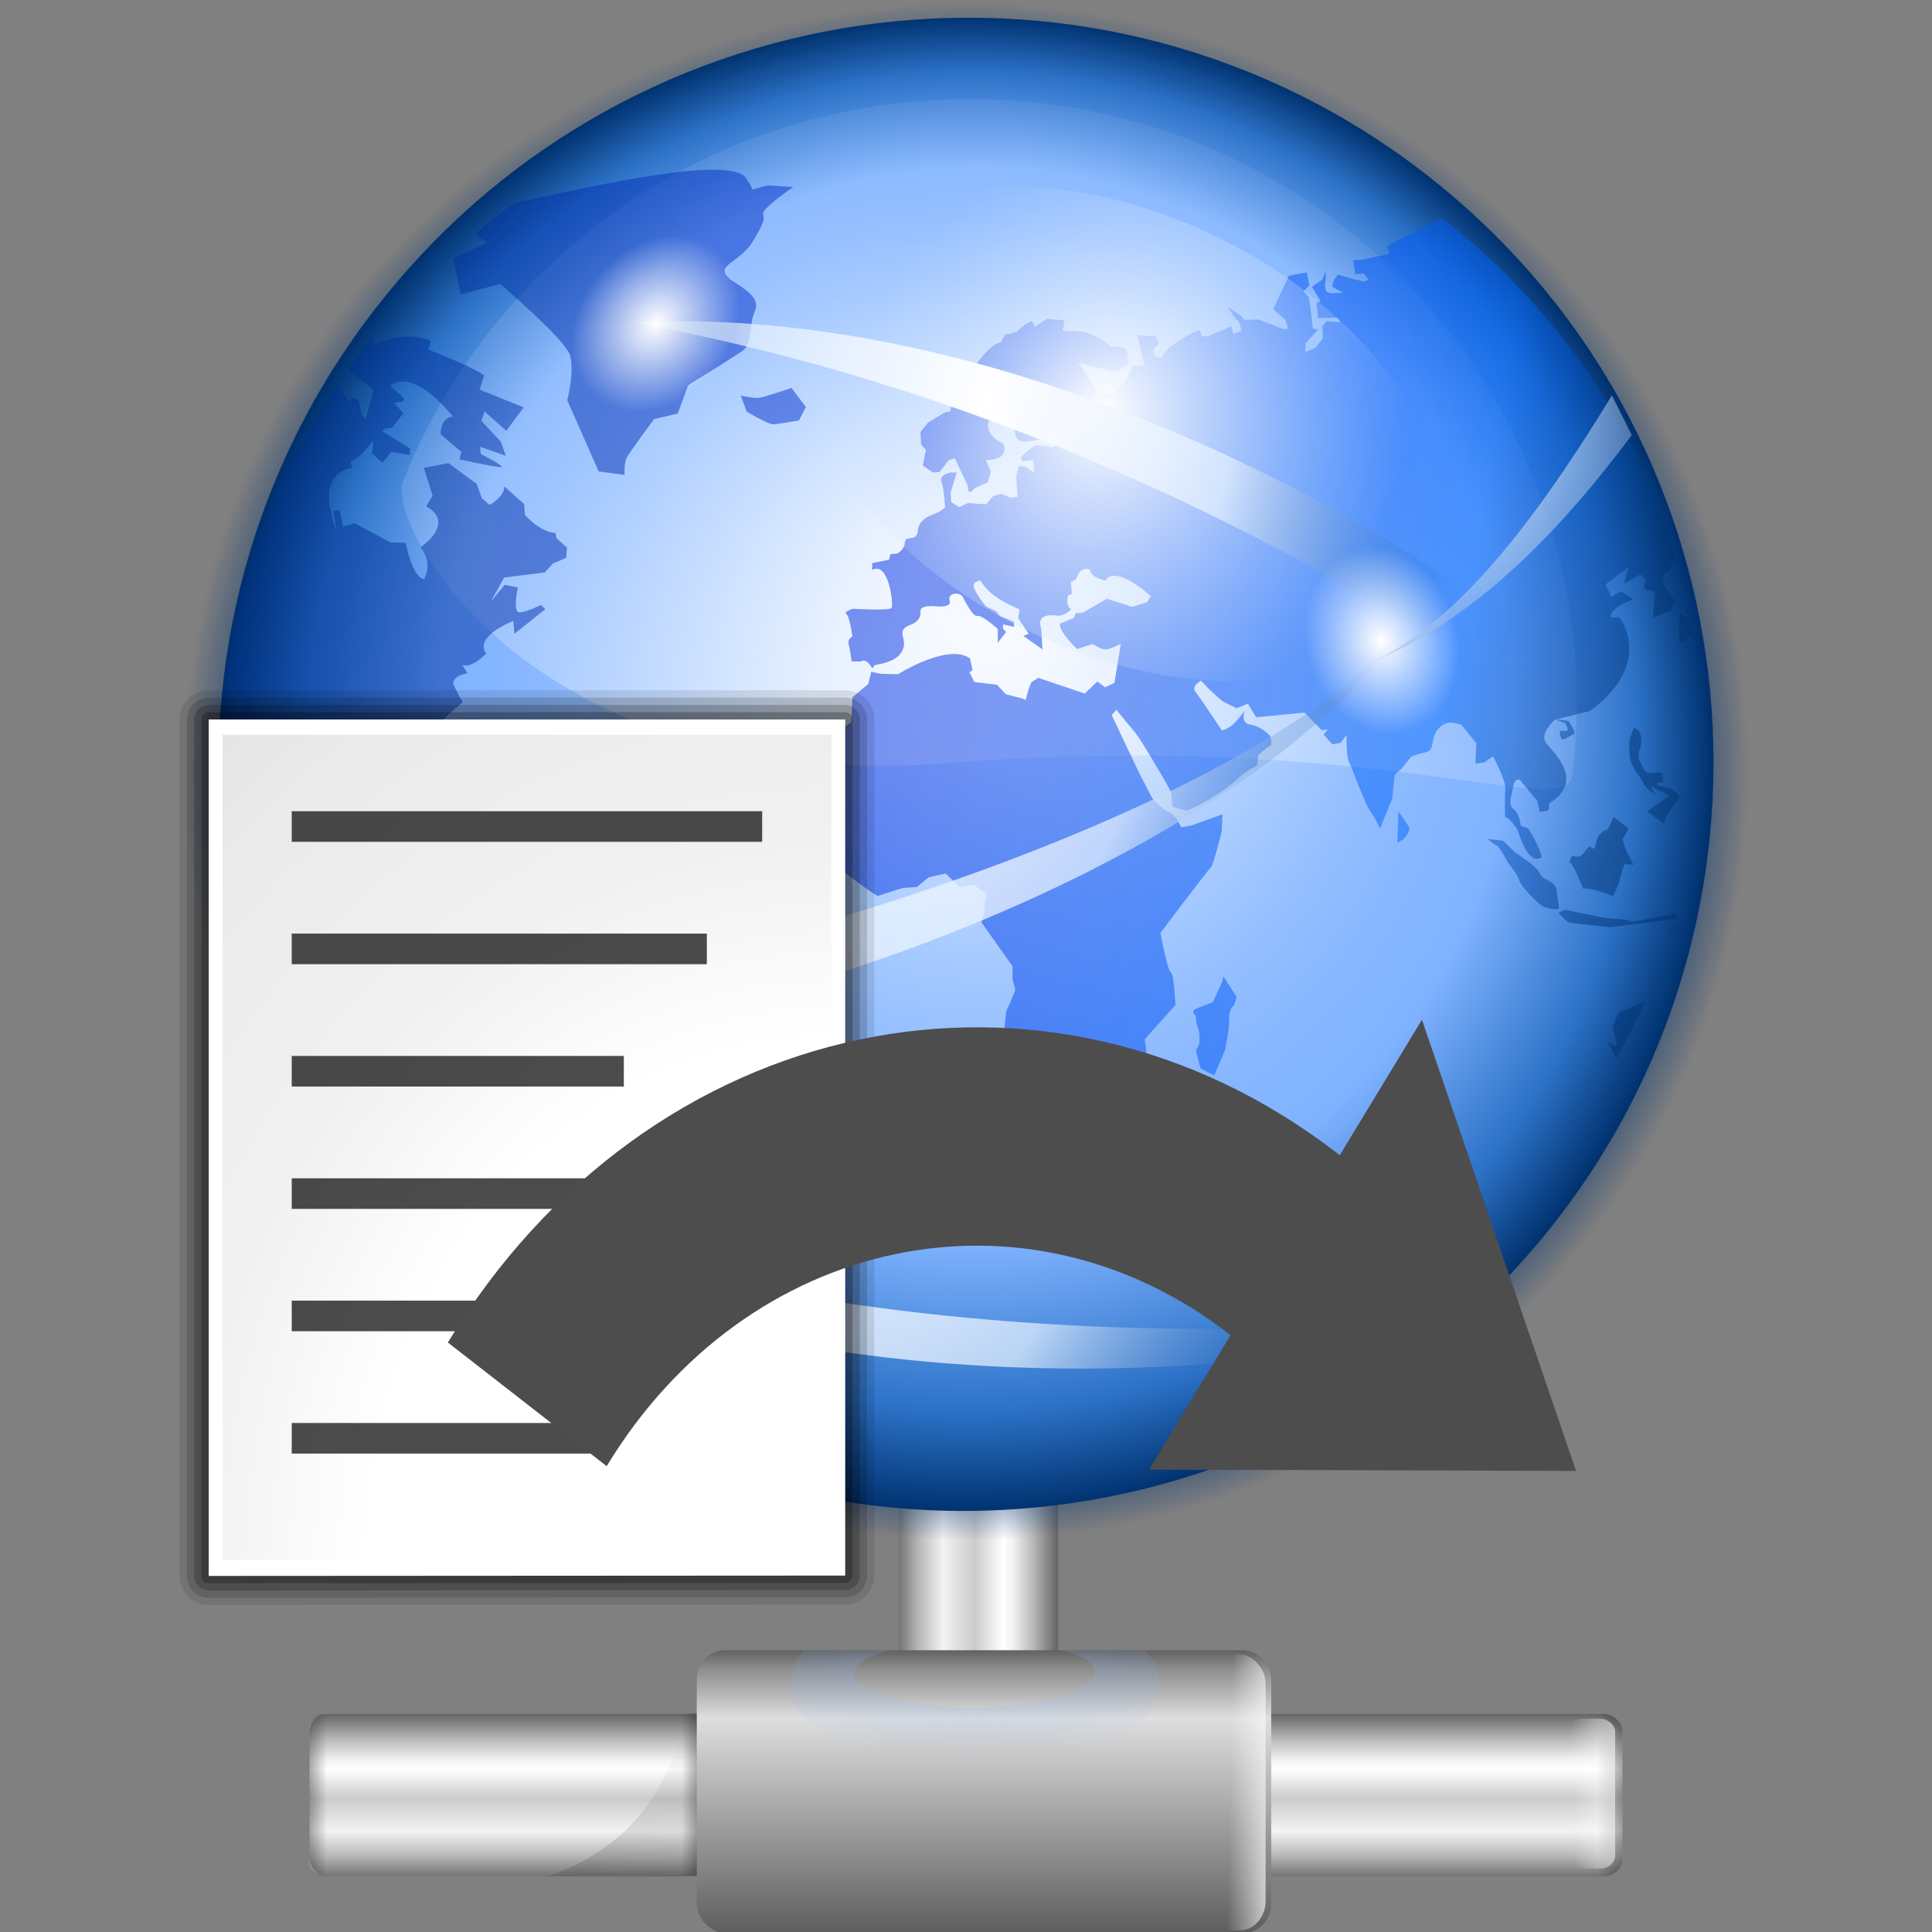 <svg xmlns="http://www.w3.org/2000/svg" xmlns:cc="http://web.resource.org/cc/" xmlns:svg="http://www.w3.org/2000/svg" xmlns:xlink="http://www.w3.org/1999/xlink" id="svg1307" width="128" height="128" enable-background="new 0 0 128 128" overflow="visible" version="1.1" viewBox="0 0 128 128" xml:space="preserve"><rect x="0" y="0" width="128" height="128" fill="#808080" stroke="none"/><defs id="defs139"><radialGradient id="radialGradient4000" cx="63.912" cy="115.709" r="63.912" fx="63.912" fy="115.709" gradientTransform="matrix(1,0,0,0.198,0,92.822)" gradientUnits="userSpaceOnUse" xlink:href="#linearGradient3291"/><radialGradient id="radialGradient5965" cx="-25" cy="106.5" r="45" fx="-25" fy="106.5" gradientTransform="matrix(1.596,-3.074603e-2,3.255669e-2,1.79,91.514,-88.095)" gradientUnits="userSpaceOnUse" xlink:href="#linearGradient3075"/><linearGradient id="linearGradient6566"><stop id="stop6568" offset="0" stop-color="#000" stop-opacity="1"/><stop id="stop6570" offset="1" stop-color="#000" stop-opacity="0"/></linearGradient><linearGradient id="linearGradient5214"><stop id="stop5216" offset="0" stop-color="#87b7ff" stop-opacity="0"/><stop id="stop6576" offset=".404" stop-color="#87b7ff" stop-opacity="0"/><stop id="stop6574" offset="0" stop-color="#87b7ff" stop-opacity=".498"/><stop id="stop5218" offset="1" stop-color="#87b7ff" stop-opacity="0"/></linearGradient><linearGradient id="linearGradient4223"><stop id="stop4225" offset="0" stop-color="#144f97" stop-opacity="1"/><stop id="stop4227" offset="1" stop-color="#144f97" stop-opacity="0"/></linearGradient><linearGradient id="linearGradient4196"><stop id="stop4198" offset="0" stop-color="#2b2b2b" stop-opacity="1"/><stop id="stop4200" offset="1" stop-color="#2b2b2b" stop-opacity="0"/></linearGradient><linearGradient id="linearGradient4186"><stop id="stop4188" offset="0" stop-color="#fff" stop-opacity="1"/><stop id="stop4190" offset="1" stop-color="#fff" stop-opacity="0"/></linearGradient><linearGradient id="linearGradient4176"><stop id="stop4178" offset="0" stop-color="#fff" stop-opacity="1"/><stop id="stop4180" offset="1" stop-color="#fff" stop-opacity="0"/></linearGradient><linearGradient id="linearGradient4166"><stop id="stop4168" offset="0" stop-color="#1f1f1f" stop-opacity="1"/><stop id="stop4170" offset="1" stop-color="#1f1f1f" stop-opacity="0"/></linearGradient><linearGradient id="linearGradient4153"><stop id="stop4155" offset="0" stop-color="#1f1f1f" stop-opacity="1"/><stop id="stop4157" offset="1" stop-color="#1f1f1f" stop-opacity="0"/></linearGradient><linearGradient id="linearGradient4121"><stop id="stop4123" offset="0" stop-color="#fff" stop-opacity="0"/><stop id="stop4131" offset="0" stop-color="#fff" stop-opacity=".749"/><stop id="stop4129" offset=".5" stop-color="#fff" stop-opacity=".682"/><stop id="stop4133" offset=".813" stop-color="#fff" stop-opacity=".43"/><stop id="stop4125" offset="1" stop-color="#fff" stop-opacity="0"/></linearGradient><linearGradient id="linearGradient2961"><stop id="stop2963" offset="0" stop-color="#023372" stop-opacity="1"/><stop id="stop2969" offset=".879" stop-color="#023372" stop-opacity="1"/><stop id="stop2965" offset="1" stop-color="#023372" stop-opacity="0"/></linearGradient><linearGradient id="linearGradient2928"><stop id="stop2930" offset="0" stop-color="#fff" stop-opacity="1"/><stop id="stop2932" offset="1" stop-color="#fff" stop-opacity="0"/></linearGradient><linearGradient id="linearGradient2916"><stop id="stop2918" offset="0" stop-color="#fff" stop-opacity="1"/><stop id="stop2924" offset=".5" stop-color="#e4f0ff" stop-opacity=".726"/><stop id="stop2920" offset="1" stop-color="#0048a6" stop-opacity="0"/></linearGradient><radialGradient id="path2501_1_" cx="311.606" cy="-216.315" r="50.124" fx="315.426" fy="-202.329" gradientTransform="matrix(0.961,-0.259,-0.257,-0.966,-291.528,-65.819)" gradientUnits="userSpaceOnUse"><stop id="stop90" offset=".101" stop-color="#FFF"/><stop id="stop92" offset=".236" stop-color="#D5E6FF"/><stop id="stop94" offset=".377" stop-color="#B0D0FF"/><stop id="stop96" offset=".508" stop-color="#96C0FF"/><stop id="stop98" offset=".625" stop-color="#86B6FF"/><stop id="stop100" offset=".716" stop-color="#80B3FF"/><stop id="stop102" offset=".893" stop-color="#2C72C7"/><stop id="stop104" offset="1" stop-color="#00316E"/></radialGradient><radialGradient id="path2573_1_" cx="532.93" cy="698.625" r="49.811" gradientTransform="matrix(1.027,-0.268,0.263,1.008,-669.272,-497.35)" gradientUnits="userSpaceOnUse"><stop id="stop108" offset="0" stop-color="#FFF"/><stop id="stop110" offset="1" stop-color="#bfd9ff" stop-opacity="0"/></radialGradient><linearGradient id="XMLID_1_" x1="3.951" x2="106.998" y1="64.026" y2="64.026" gradientTransform="matrix(0.955,-2e-4,-2e-4,0.954,9.944,1.427)" gradientUnits="userSpaceOnUse"><stop id="stop114" offset="0" stop-color="#00316E"/><stop id="stop116" offset=".5" stop-color="#002DE3"/><stop id="stop118" offset=".876" stop-color="#06F"/><stop id="stop120" offset="1" stop-color="#00316E"/></linearGradient><radialGradient id="XMLID_2_" cx="298.315" cy="-296.308" r="21.54" fx="295.805" fy="-295.456" gradientTransform="matrix(0.824,0.231,0.271,-0.963,-95.88,-315.343)" gradientUnits="userSpaceOnUse"><stop id="stop125" offset="0" stop-color="#FFF"/><stop id="stop127" offset="1" stop-color="#bfd9ff" stop-opacity="0"/></radialGradient><radialGradient id="XMLID_3_" cx="335.218" cy="-321.697" r="21.541" fx="335.813" fy="-321.32" gradientTransform="matrix(1.771,0.889,0.458,-0.91,-388.81,-510.859)" gradientUnits="userSpaceOnUse" spreadMethod="pad" xlink:href="#path2573_1_"><stop id="stop132" offset="0" stop-color="#FFF"/><stop id="stop134" offset=".793" stop-color="#80b3ff" stop-opacity="0"/></radialGradient><radialGradient id="radialGradient1983" cx="298.315" cy="-296.308" r="21.54" fx="295.805" fy="-295.456" gradientTransform="matrix(0.761,0.373,0.436,-0.889,-23.305,-345.868)" gradientUnits="userSpaceOnUse" xlink:href="#XMLID_2_"/><linearGradient id="linearGradient1986" x1="3.951" x2="106.998" y1="64.026" y2="64.026" gradientTransform="matrix(0.974,0.18,-0.18,0.974,13.402,-21.62)" gradientUnits="userSpaceOnUse" xlink:href="#XMLID_1_"/><radialGradient id="radialGradient1989" cx="532.93" cy="698.625" r="49.811" gradientTransform="matrix(1.048,-7.593068e-2,7.488242e-2,1.029,-548.879,-626.07)" gradientUnits="userSpaceOnUse" xlink:href="#path2573_1_"/><radialGradient id="radialGradient1992" cx="311.606" cy="-216.315" r="50.124" fx="315.426" fy="-202.329" gradientTransform="matrix(0.982,-7.950284e-2,-7.707203e-2,-0.987,-258.613,-138.069)" gradientUnits="userSpaceOnUse" xlink:href="#path2501_1_"/><radialGradient id="radialGradient2934" cx="33.354" cy="33.693" r="7.958" fx="33.354" fy="33.693" gradientTransform="matrix(1,0,0,0.957,0,1.434)" gradientUnits="userSpaceOnUse" xlink:href="#linearGradient2928"/><radialGradient id="radialGradient2938" cx="33.354" cy="33.693" r="7.958" fx="33.354" fy="33.693" gradientTransform="matrix(1,0,0,0.957,0,1.434)" gradientUnits="userSpaceOnUse" xlink:href="#linearGradient2928"/><radialGradient id="radialGradient2957" cx="33.354" cy="33.693" r="7.958" fx="33.354" fy="33.693" gradientTransform="matrix(1,0,0,0.957,0,1.434)" gradientUnits="userSpaceOnUse" xlink:href="#linearGradient2928"/><radialGradient id="radialGradient2967" cx="60.614" cy="9.143" r="55.873" fx="60.614" fy="9.143" gradientUnits="userSpaceOnUse" xlink:href="#linearGradient2961"/><radialGradient id="radialGradient2971" cx="73.128" cy="42.614" r="54.302" fx="73.128" fy="42.614" gradientTransform="matrix(0.603,0.697,0.462,-0.4,17.193,-19.913)" gradientUnits="userSpaceOnUse" xlink:href="#linearGradient2916"/><radialGradient id="radialGradient2973" cx="91.132" cy="39.325" r="54.302" fx="91.132" fy="39.325" gradientTransform="matrix(-0.3,1.624,-0.601,-0.111,112.775,-87.19)" gradientUnits="userSpaceOnUse" xlink:href="#linearGradient2916"/><radialGradient id="radialGradient2975" cx="73.128" cy="42.614" r="54.302" fx="73.128" fy="42.614" gradientTransform="matrix(-0.3,1.624,-0.601,-0.111,112.775,-87.19)" gradientUnits="userSpaceOnUse" xlink:href="#linearGradient2916"/><radialGradient id="radialGradient2977" cx="73.128" cy="42.614" r="54.302" fx="73.128" fy="42.614" gradientTransform="matrix(-0.3,1.624,-0.601,-0.111,112.775,-87.19)" gradientUnits="userSpaceOnUse" xlink:href="#linearGradient2916"/><linearGradient id="linearGradient2858" x1="35.846" x2="24.99" y1="86.829" y2="12.515" gradientTransform="matrix(1,0,0,1.048,66.571,-3.704)" gradientUnits="userSpaceOnUse" xlink:href="#linearGradient2844"/><linearGradient id="linearGradient2854" x1="35.846" x2="26.423" y1="86.829" y2="13.922" gradientTransform="matrix(1,0,0,0.719,31.442,24.096)" gradientUnits="userSpaceOnUse" xlink:href="#linearGradient2844"/><linearGradient id="linearGradient2850" x1="35.846" x2="23.556" y1="86.829" y2="4.043" gradientTransform="matrix(1,0,0,0.459,-3.687,46.428)" gradientUnits="userSpaceOnUse" xlink:href="#linearGradient2844"/><linearGradient id="linearGradient3075"><stop id="stop3077" offset="0" stop-color="#fff" stop-opacity="1"/><stop id="stop3093" offset=".426" stop-color="#fff" stop-opacity="1"/><stop id="stop3085" offset=".589" stop-color="#f1f1f1" stop-opacity="1"/><stop id="stop3087" offset=".802" stop-color="#eaeaea" stop-opacity="1"/><stop id="stop3079" offset="1" stop-color="#dfdfdf" stop-opacity="1"/></linearGradient><radialGradient id="radialGradient3297" cx="63.912" cy="115.709" r="63.912" fx="63.912" fy="115.709" gradientTransform="matrix(1,0,0,0.198,0,92.822)" gradientUnits="userSpaceOnUse" xlink:href="#linearGradient3291"/><linearGradient id="linearGradient3291"><stop id="stop3293" offset="0" stop-color="#000" stop-opacity="1"/><stop id="stop3295" offset="1" stop-color="#000" stop-opacity="0"/></linearGradient><linearGradient id="linearGradient2285"><stop id="stop2287" offset="0" stop-color="#5e5e5e" stop-opacity="1"/><stop id="stop2293" offset=".759" stop-color="#dedede" stop-opacity="1"/><stop id="stop2295" offset=".934" stop-color="#8d8d8d" stop-opacity="1"/><stop id="stop2289" offset="1" stop-color="#616161" stop-opacity="1"/></linearGradient><linearGradient id="linearGradient2301"><stop id="stop2303" offset="0" stop-color="#dcdcdc" stop-opacity="1"/><stop id="stop2305" offset="1" stop-color="#dcdcdc" stop-opacity="0"/></linearGradient><linearGradient id="linearGradient2354"><stop id="stop2356" offset="0" stop-color="#000" stop-opacity="1"/><stop id="stop2358" offset="1" stop-color="#000" stop-opacity="0"/></linearGradient><linearGradient id="linearGradient2566"><stop id="stop2568" offset="0" stop-color="#cacaca" stop-opacity="1"/><stop id="stop2570" offset="1" stop-color="#a5a5a5" stop-opacity="1"/></linearGradient><linearGradient id="linearGradient2664"><stop id="stop2666" offset="0" stop-color="#000" stop-opacity="1"/><stop id="stop2668" offset="1" stop-color="#000" stop-opacity="0"/></linearGradient><linearGradient id="linearGradient2678"><stop id="stop2680" offset="0" stop-color="#000" stop-opacity="1"/><stop id="stop2682" offset="1" stop-color="#000" stop-opacity="0"/></linearGradient><linearGradient id="linearGradient2810"><stop id="stop2812" offset="0" stop-color="silver" stop-opacity="1"/><stop id="stop2814" offset="1" stop-color="#fff" stop-opacity="0"/></linearGradient><linearGradient id="linearGradient2834"><stop id="stop2836" offset="0" stop-color="#f70000" stop-opacity="1"/><stop id="stop2838" offset="1" stop-color="#ff0202" stop-opacity="0"/></linearGradient><linearGradient id="linearGradient2844"><stop id="stop2846" offset="0" stop-color="#0a8100" stop-opacity="1"/><stop id="stop2848" offset="1" stop-color="#11d800" stop-opacity="0"/></linearGradient><radialGradient id="radialGradient3178" cx="36.748" cy="121.958" r="4.966" fx="33.783" fy="122.477" gradientTransform="matrix(1,0,0,0.317,0,83.338)" gradientUnits="userSpaceOnUse" xlink:href="#linearGradient2664"/><radialGradient id="radialGradient3180" cx="36.748" cy="121.958" r="4.966" fx="33.783" fy="122.477" gradientTransform="matrix(1,0,0,0.317,0,83.338)" gradientUnits="userSpaceOnUse" xlink:href="#linearGradient2664"/><linearGradient id="linearGradient3184" x1="41.109" x2="44.112" y1="79.414" y2="79.414" gradientTransform="matrix(1.177,0,0,0.651,402.089,121.804)" gradientUnits="userSpaceOnUse" spreadMethod="reflect" xlink:href="#linearGradient2301"/><linearGradient id="linearGradient3186" x1="38.357" x2="48.093" y1="86.917" y2="86.917" gradientTransform="matrix(0.42,0,0,0.42,70.942,448.445)" gradientUnits="userSpaceOnUse" xlink:href="#linearGradient2285"/><linearGradient id="linearGradient3188" x1="41.109" x2="44.112" y1="79.414" y2="79.414" gradientTransform="matrix(1.177,0,0,1.123,41.681,410.67)" gradientUnits="userSpaceOnUse" spreadMethod="reflect" xlink:href="#linearGradient2301"/><linearGradient id="linearGradient3190" x1="38.357" x2="48.093" y1="86.917" y2="86.917" gradientTransform="matrix(0.42,0,0,0.42,-378.541,-330.099)" gradientUnits="userSpaceOnUse" xlink:href="#linearGradient2285"/><linearGradient id="linearGradient3192" x1="41.109" x2="44.112" y1="79.414" y2="79.414" gradientTransform="matrix(1.177,0,0,1.123,-407.801,-367.874)" gradientUnits="userSpaceOnUse" spreadMethod="reflect" xlink:href="#linearGradient2301"/><linearGradient id="linearGradient3194" x1="65.789" x2="65.099" y1="122.791" y2="106.681" gradientTransform="translate(384.61,53.376)" gradientUnits="userSpaceOnUse" xlink:href="#linearGradient2354"/><radialGradient id="radialGradient3204" cx="64.64" cy="122.041" r="3.724" fx="64.64" fy="122.041" gradientTransform="matrix(1,0,0,0.844,0,18.984)" gradientUnits="userSpaceOnUse" xlink:href="#linearGradient2678"/><linearGradient id="linearGradient4231" x1="38.357" x2="48.093" y1="86.917" y2="86.917" gradientTransform="matrix(1.083,0,0,4.134705e-2,17.999,-102.089)" gradientUnits="userSpaceOnUse" xlink:href="#XMLID_6_"/><linearGradient id="linearGradient4233" x1="-117.352" x2="-128.071" y1="-153.686" y2="-153.686" gradientTransform="matrix(0.816,0,0,0.655,163.219,-6.203)" gradientUnits="userSpaceOnUse" xlink:href="#linearGradient4121"/><linearGradient id="XMLID_10_" x1="103.431" x2="24.57" y1="16.331" y2="16.331" gradientUnits="userSpaceOnUse"><stop id="stop84" offset="0" stop-color="#323232"/><stop id="stop86" offset=".515" stop-color="#888"/><stop id="stop88" offset="1" stop-color="#323232"/></linearGradient><linearGradient id="XMLID_9_" x1="103.431" x2="24.57" y1="21.28" y2="21.28" gradientUnits="userSpaceOnUse"><stop id="stop69" offset="0" stop-color="#323232"/><stop id="stop71" offset=".123" stop-color="#505050"/><stop id="stop73" offset=".276" stop-color="#6F6F6F"/><stop id="stop75" offset=".406" stop-color="#818181"/><stop id="stop77" offset=".497" stop-color="#888"/><stop id="stop79" offset="1" stop-color="#323232"/></linearGradient><linearGradient id="XMLID_8_" x1="64.001" x2="64.001" y1="54.477" y2="2.477" gradientUnits="userSpaceOnUse"><stop id="stop60" offset="0" stop-color="#BBB"/><stop id="stop62" offset=".473" stop-color="#FFF"/><stop id="stop64" offset="1" stop-color="#BBB"/></linearGradient><linearGradient id="XMLID_7_" x1="22.033" x2="105.968" y1="39.037" y2="39.037" gradientUnits="userSpaceOnUse"><stop id="stop51" offset="0" stop-color="#BBB"/><stop id="stop53" offset=".473" stop-color="#A8A8A8"/><stop id="stop55" offset="1" stop-color="#BBB"/></linearGradient><linearGradient id="XMLID_6_" x1="21" x2="107" y1="70.875" y2="70.875" gradientUnits="userSpaceOnUse"><stop id="stop22" offset="0" stop-color="#747474" stop-opacity="1"/><stop id="stop28" offset=".122" stop-color="#B6B6B6"/><stop id="stop34" offset=".279" stop-color="#F3F3F3"/><stop id="stop36" offset=".478" stop-color="#cbcbcb" stop-opacity="1"/><stop id="stop38" offset=".657" stop-color="#FFF"/><stop id="stop40" offset=".72" stop-color="#F1F1F1"/><stop id="stop42" offset=".839" stop-color="#bbb" stop-opacity="1"/><stop id="stop46" offset="1" stop-color="#646464" stop-opacity="1"/></linearGradient><linearGradient id="linearGradient5864" x1="-193.777" x2="-195.807" y1="15.067" y2="15.067" gradientTransform="matrix(-1,-5.4e-3,5.4e-3,-1,-141.37,28.355)" gradientUnits="userSpaceOnUse" xlink:href="#XMLID_58_"/><linearGradient id="XMLID_58_" x1="-193.777" x2="-195.807" y1="15.067" y2="15.067" gradientTransform="matrix(-1,-5.4e-3,5.4e-3,-1,-141.37,28.355)" gradientUnits="userSpaceOnUse"><stop id="stop3382" offset="0" stop-color="#888"/><stop id="stop3384" offset=".959" stop-color="#DDD"/></linearGradient><linearGradient id="linearGradient5867" x1="68.684" x2="66.37" y1="19.456" y2="19.456" gradientUnits="userSpaceOnUse" xlink:href="#XMLID_57_"/><linearGradient id="XMLID_57_" x1="68.684" x2="66.37" y1="19.456" y2="19.456" gradientUnits="userSpaceOnUse"><stop id="stop3375" offset="0" stop-color="#888"/><stop id="stop3377" offset=".959" stop-color="#DDD"/></linearGradient><linearGradient id="linearGradient5870" x1="63.451" x2="61.623" y1="17.412" y2="17.412" gradientUnits="userSpaceOnUse" xlink:href="#XMLID_56_"/><linearGradient id="XMLID_56_" x1="63.451" x2="61.623" y1="17.412" y2="17.412" gradientUnits="userSpaceOnUse"><stop id="stop3368" offset="0" stop-color="#888"/><stop id="stop3370" offset=".959" stop-color="#DDD"/></linearGradient><linearGradient id="linearGradient5873" x1="46.114" x2="51.447" y1="43.646" y2="-11.687" gradientUnits="userSpaceOnUse" xlink:href="#XMLID_55_"/><linearGradient id="XMLID_55_" x1="46.114" x2="51.447" y1="43.646" y2="-11.687" gradientUnits="userSpaceOnUse"><stop id="stop3359" offset="0" stop-color="#888A85"/><stop id="stop3361" offset=".497" stop-color="#888"/><stop id="stop3363" offset="1" stop-color="#BABDB6"/></linearGradient><radialGradient id="radialGradient5876" cx="69.47" cy="34.468" r="17.691" gradientUnits="userSpaceOnUse" xlink:href="#XMLID_54_"/><radialGradient id="XMLID_54_" cx="69.47" cy="34.468" r="17.691" gradientUnits="userSpaceOnUse"><stop id="stop3352" offset="0" stop-color="#FFF"/><stop id="stop3354" offset=".71" stop-color="#E3AD00"/></radialGradient><radialGradient id="radialGradient5879" cx="62.915" cy="31.52" r="19.77" gradientUnits="userSpaceOnUse" xlink:href="#XMLID_53_"/><radialGradient id="XMLID_53_" cx="62.915" cy="31.52" r="19.77" gradientUnits="userSpaceOnUse"><stop id="stop3345" offset="0" stop-color="#FFF6C8"/><stop id="stop3347" offset=".71" stop-color="#E3AD00"/></radialGradient><radialGradient id="radialGradient5882" cx="65.722" cy="17.685" r="38.879" gradientUnits="userSpaceOnUse" xlink:href="#XMLID_52_"/><radialGradient id="XMLID_52_" cx="65.722" cy="17.685" r="38.879" gradientUnits="userSpaceOnUse"><stop id="stop3338" offset="0" stop-color="#FFF"/><stop id="stop3340" offset="1" stop-color="#F3C300"/></radialGradient><radialGradient id="radialGradient5887" cx="39" cy="12.948" r="66.944" gradientUnits="userSpaceOnUse" xlink:href="#XMLID_51_"/><radialGradient id="XMLID_51_" cx="39" cy="12.948" r="66.944" gradientUnits="userSpaceOnUse"><stop id="stop3323" offset=".018" stop-color="#FFF"/><stop id="stop3325" offset=".562" stop-color="#BABDB6"/><stop id="stop3327" offset=".639" stop-color="#555753"/><stop id="stop3329" offset=".704" stop-color="#BABDB6"/></radialGradient><radialGradient id="radialGradient5891" cx="18.119" cy="30.128" r="97.661" gradientUnits="userSpaceOnUse" xlink:href="#XMLID_50_"/><radialGradient id="XMLID_50_" cx="18.119" cy="30.128" r="97.661" gradientUnits="userSpaceOnUse"><stop id="stop3312" offset="0" stop-color="#A8DDE0"/><stop id="stop3314" offset=".302" stop-color="#FFF"/><stop id="stop3316" offset=".71" stop-color="#888"/></radialGradient><linearGradient id="linearGradient5896" x1="32.5" x2="52.112" y1="23.414" y2="23.414" gradientUnits="userSpaceOnUse" xlink:href="#XMLID_49_"/><linearGradient id="XMLID_49_" x1="32.5" x2="52.112" y1="23.414" y2="23.414" gradientUnits="userSpaceOnUse"><stop id="stop3299" offset=".018" stop-color="#FFF"/><stop id="stop3301" offset=".562" stop-color="#BABDB6"/><stop id="stop3303" offset=".704" stop-color="#BABDB6"/></linearGradient><linearGradient id="linearGradient5899" x1="30.334" x2="38.334" y1="28.907" y2="28.907" gradientUnits="userSpaceOnUse" xlink:href="#XMLID_48_"/><linearGradient id="XMLID_48_" x1="30.334" x2="38.334" y1="28.907" y2="28.907" gradientUnits="userSpaceOnUse"><stop id="stop3292" offset="0" stop-color="#FFF"/><stop id="stop3294" offset=".71" stop-color="#888"/></linearGradient><radialGradient id="radialGradient5903" cx="41.193" cy="34.776" r="38.773" gradientUnits="userSpaceOnUse" xlink:href="#XMLID_47_"/><radialGradient id="XMLID_47_" cx="41.193" cy="34.776" r="38.773" gradientUnits="userSpaceOnUse"><stop id="stop3283" offset="0" stop-color="#FFF"/><stop id="stop3285" offset="1" stop-color="#E3AD00"/></radialGradient><linearGradient id="linearGradient5906" x1="81.996" x2="86.663" y1="28.118" y2="15.118" gradientUnits="userSpaceOnUse" xlink:href="#XMLID_46_"/><linearGradient id="XMLID_46_" x1="81.996" x2="86.663" y1="28.118" y2="15.118" gradientUnits="userSpaceOnUse"><stop id="stop3276" offset="0" stop-color="#FFF"/><stop id="stop3278" offset="1" stop-color="#888A85"/></linearGradient><linearGradient id="linearGradient5710" x1="91.666" x2="94" y1="21.667" y2="21.667" gradientUnits="userSpaceOnUse" xlink:href="#XMLID_45_"/><linearGradient id="XMLID_45_" x1="91.666" x2="94" y1="21.667" y2="21.667" gradientUnits="userSpaceOnUse"><stop id="stop3269" offset="0" stop-color="#BBB"/><stop id="stop3271" offset="1" stop-color="#888"/></linearGradient><radialGradient id="radialGradient5910" cx="64.177" cy="29.177" r="42.017" gradientUnits="userSpaceOnUse" xlink:href="#XMLID_44_"/><radialGradient id="XMLID_44_" cx="64.177" cy="29.177" r="42.017" gradientUnits="userSpaceOnUse"><stop id="stop3262" offset="0" stop-color="#FFF"/><stop id="stop3264" offset=".71" stop-color="#888"/></radialGradient><linearGradient id="linearGradient5706" x1="75.875" x2="74.625" y1="17.625" y2="16.375" gradientUnits="userSpaceOnUse" xlink:href="#XMLID_43_"/><linearGradient id="XMLID_43_" x1="75.875" x2="74.625" y1="17.625" y2="16.375" gradientUnits="userSpaceOnUse"><stop id="stop3247" offset="0" stop-color="#888"/><stop id="stop3249" offset=".473" stop-color="#888"/><stop id="stop3251" offset="1" stop-color="#BBB"/></linearGradient><linearGradient id="linearGradient5704" x1="88.125" x2="85.125" y1="30.375" y2="27.376" gradientUnits="userSpaceOnUse" xlink:href="#XMLID_42_"/><linearGradient id="XMLID_42_" x1="88.125" x2="85.125" y1="30.375" y2="27.376" gradientUnits="userSpaceOnUse"><stop id="stop3238" offset="0" stop-color="#888"/><stop id="stop3240" offset=".473" stop-color="#888"/><stop id="stop3242" offset="1" stop-color="#BBB"/></linearGradient><linearGradient id="linearGradient5918" x1="83.752" x2="75.416" y1="29.964" y2="21.629" gradientUnits="userSpaceOnUse" xlink:href="#XMLID_41_"/><linearGradient id="XMLID_41_" x1="83.752" x2="75.416" y1="29.964" y2="21.629" gradientUnits="userSpaceOnUse"><stop id="stop3229" offset="0" stop-color="#BABDB6"/><stop id="stop3231" offset=".473" stop-color="#888"/><stop id="stop3233" offset="1" stop-color="#BABDB6"/></linearGradient><linearGradient id="linearGradient5921" x1="66.814" x2="98.828" y1="24.293" y2="24.293" gradientUnits="userSpaceOnUse" xlink:href="#XMLID_40_"/><linearGradient id="XMLID_40_" x1="66.814" x2="98.828" y1="24.293" y2="24.293" gradientUnits="userSpaceOnUse"><stop id="stop3220" offset="0" stop-color="#FFF"/><stop id="stop3222" offset=".473" stop-color="#D3D7CF"/><stop id="stop3224" offset="1" stop-color="#EEE"/></linearGradient><linearGradient id="linearGradient5928" x1="83.129" x2="102.167" y1="23.634" y2="23.634" gradientUnits="userSpaceOnUse" xlink:href="#XMLID_39_"/><linearGradient id="XMLID_39_" x1="83.129" x2="102.167" y1="23.634" y2="23.634" gradientUnits="userSpaceOnUse"><stop id="stop3203" offset="0" stop-color="#FFF"/><stop id="stop3205" offset=".473" stop-color="#DDD"/><stop id="stop3207" offset="1" stop-color="#EEE"/></linearGradient><linearGradient id="linearGradient5696" x1="15.672" x2="13.979" y1="51.705" y2="50.012" gradientTransform="matrix(1.104,-0.356,0.272,0.842,6.766,-21.748)" gradientUnits="userSpaceOnUse" xlink:href="#XMLID_38_"/><linearGradient id="XMLID_38_" x1="15.672" x2="13.979" y1="51.705" y2="50.012" gradientTransform="matrix(1.104,-0.356,0.272,0.842,6.766,-21.748)" gradientUnits="userSpaceOnUse"><stop id="stop3192" offset="0" stop-color="#888"/><stop id="stop3194" offset=".473" stop-color="#888"/><stop id="stop3196" offset="1" stop-color="#BBB"/></linearGradient><linearGradient id="linearGradient5933" x1="23.309" x2="13.844" y1="66.232" y2="56.768" gradientTransform="matrix(1.104,-0.356,0.272,0.842,6.766,-21.748)" gradientUnits="userSpaceOnUse" xlink:href="#XMLID_37_"/><linearGradient id="XMLID_37_" x1="23.309" x2="13.844" y1="66.232" y2="56.768" gradientTransform="matrix(1.104,-0.356,0.272,0.842,6.766,-21.748)" gradientUnits="userSpaceOnUse"><stop id="stop3185" offset=".473" stop-color="#888A85"/><stop id="stop3187" offset="1" stop-color="#BABDB6"/></linearGradient><radialGradient id="radialGradient5941" cx="23.037" cy="58.969" r="14.348" gradientTransform="matrix(1.104,-0.356,0.272,0.842,6.766,-21.748)" gradientUnits="userSpaceOnUse" xlink:href="#XMLID_36_"/><radialGradient id="XMLID_36_" cx="23.037" cy="58.969" r="14.348" gradientTransform="matrix(1.104,-0.356,0.272,0.842,6.766,-21.748)" gradientUnits="userSpaceOnUse"><stop id="stop3166" offset="0" stop-color="#FFF"/><stop id="stop3168" offset=".473" stop-color="#D3D7CF"/><stop id="stop3170" offset="1" stop-color="#EEE"/></radialGradient><linearGradient id="linearGradient5946" x1="21.657" x2="45.037" y1="60.912" y2="60.912" gradientTransform="matrix(1.104,-0.356,0.272,0.842,6.766,-21.748)" gradientUnits="userSpaceOnUse" xlink:href="#XMLID_35_"/><linearGradient id="XMLID_35_" x1="21.657" x2="45.037" y1="60.912" y2="60.912" gradientTransform="matrix(1.104,-0.356,0.272,0.842,6.766,-21.748)" gradientUnits="userSpaceOnUse"><stop id="stop3153" offset="0" stop-color="#FFF"/><stop id="stop3155" offset=".473" stop-color="#DDD"/><stop id="stop3157" offset="1" stop-color="#EEE"/></linearGradient><radialGradient id="radialGradient5642" cx="64.71" cy="105.817" r="12.247" fx="64.71" fy="105.817" gradientTransform="matrix(1.616,-9.775493e-3,2.770937e-3,0.458,-40.281,63.043)" gradientUnits="userSpaceOnUse" xlink:href="#linearGradient5214"/><radialGradient id="radialGradient5645" cx="64.766" cy="103.469" r="11.141" fx="64.766" fy="103.469" gradientTransform="matrix(1.099,0,0,0.353,-6.625,72.806)" gradientUnits="userSpaceOnUse" xlink:href="#linearGradient4223"/><linearGradient id="linearGradient5648" x1="-117.585" x2="-117.585" y1="-13.914" y2="-16.793" gradientTransform="matrix(0.866,0,0,1,-15.257,-4.864)" gradientUnits="userSpaceOnUse" xlink:href="#linearGradient4196"/><linearGradient id="linearGradient5651" x1="-120.916" x2="-121.064" y1="-116.705" y2="-111.317" gradientTransform="matrix(0.866,0,0,1,-15.257,7.136)" gradientUnits="userSpaceOnUse" xlink:href="#linearGradient4186"/><linearGradient id="linearGradient5654" x1="-116.854" x2="-116.78" y1="-83.868" y2="-80.228" gradientTransform="matrix(1.099,0,0,1.099,12.72,6.625)" gradientUnits="userSpaceOnUse" xlink:href="#linearGradient4176"/><linearGradient id="linearGradient5657" x1="38.357" x2="48.093" y1="86.917" y2="86.917" gradientTransform="matrix(1.925,0,0,7.896575e-2,-201.906,-56.07)" gradientUnits="userSpaceOnUse" xlink:href="#linearGradient2285"/><linearGradient id="linearGradient5660" x1="-113.09" x2="-128.071" y1="-153.686" y2="-153.686" gradientTransform="matrix(0.829,0,0,1.138,-15.942,84.704)" gradientUnits="userSpaceOnUse" xlink:href="#linearGradient4121"/><linearGradient id="linearGradient5663" x1="38.357" x2="48.093" y1="86.917" y2="86.917" gradientTransform="matrix(1.105,0,0,7.183132e-2,-166.694,-81.876)" gradientUnits="userSpaceOnUse" xlink:href="#XMLID_6_"/><linearGradient id="linearGradient5666" x1="49.834" x2="46.901" y1="119.694" y2="119.694" gradientTransform="matrix(1,0,0,0.866,-1.736,15.257)" gradientUnits="userSpaceOnUse" xlink:href="#linearGradient4153"/><linearGradient id="linearGradient5669" x1="46.449" x2="47.911" y1="132.179" y2="114.824" gradientTransform="matrix(1,0,0,0.866,-0.136,15.95)" gradientUnits="userSpaceOnUse" xlink:href="#linearGradient4166"/><linearGradient id="linearGradient5672" x1="-113.09" x2="-128.071" y1="-153.686" y2="-153.686" gradientTransform="matrix(0.829,0,0,1.138,-18.942,137.053)" gradientUnits="userSpaceOnUse" xlink:href="#linearGradient4121"/><linearGradient id="linearGradient5675" x1="38.357" x2="48.093" y1="86.917" y2="86.917" gradientTransform="matrix(1.105,0,0,7.183132e-2,-166.694,-29.528)" gradientUnits="userSpaceOnUse" xlink:href="#XMLID_6_"/><linearGradient id="linearGradient6572" x1="-112.721" x2="-112.721" y1="-110.766" y2="-105.821" gradientTransform="matrix(0.866,0,0,1,-15.95,0)" gradientUnits="userSpaceOnUse" xlink:href="#linearGradient6566"/></defs><rect id="rect4143" width="10.548" height="19.929" x="59.557" y="-116.83" fill="url(#linearGradient4231)" fill-opacity="1" fill-rule="nonzero" stroke="none" stroke-dasharray="none" stroke-dashoffset="4" stroke-linecap="square" stroke-linejoin="miter" stroke-miterlimit="4" stroke-opacity="1" stroke-width=".712" rx="1.097" ry=".072" transform="scale(1,-1)"/><rect id="rect4135" width="10.757" height="34.621" x="-124.311" y="-55.137" fill="url(#linearGradient5675)" fill-opacity="1" fill-rule="nonzero" stroke="none" stroke-dasharray="none" stroke-dashoffset="4" stroke-linecap="square" stroke-linejoin="miter" stroke-miterlimit="4" stroke-opacity="1" stroke-width=".712" rx=".845" ry=".976" transform="matrix(0,-1,-1,0,0,0)"/><path id="rect4161" fill="url(#linearGradient5669)" fill-opacity="1" fill-rule="nonzero" stroke="none" stroke-dasharray="none" stroke-dashoffset="4" stroke-linecap="square" stroke-linejoin="miter" stroke-miterlimit="4" stroke-opacity="1" stroke-width=".712" d="M 45.339,113.563 C 44.478,118.37 41.919,122.306 36.339,124.305 L 48.902,124.305 C 49.636,124.305 50.245,123.805 50.245,123.169 L 50.245,114.699 C 50.245,114.063 49.636,113.563 48.902,113.563 L 45.339,113.563 z" opacity=".275"/><rect id="rect4151" width="1.347" height="10.755" x="45.165" y="113.522" fill="url(#linearGradient5666)" fill-opacity="1" fill-rule="nonzero" stroke="none" stroke-dasharray="none" stroke-dashoffset="4" stroke-linecap="round" stroke-linejoin="round" stroke-miterlimit="4" stroke-opacity="1" stroke-width=".7" rx="10.979" ry="0"/><rect id="rect3230" width="10.757" height="34.621" x="-124.311" y="-107.485" fill="url(#linearGradient5663)" fill-opacity="1" fill-rule="nonzero" stroke="none" stroke-dasharray="none" stroke-dashoffset="4" stroke-linecap="square" stroke-linejoin="miter" stroke-miterlimit="4" stroke-opacity="1" stroke-width=".712" rx="1.119" ry="1.257" transform="matrix(0,-1,-1,0,0,0)"/><rect id="rect6564" width="10.757" height="5.888" x="-124.311" y="-107.485" fill="url(#linearGradient6572)" fill-opacity="1" fill-rule="nonzero" stroke="none" stroke-dasharray="none" stroke-dashoffset="4" stroke-linecap="square" stroke-linejoin="miter" stroke-miterlimit="4" stroke-opacity="1" stroke-width=".712" rx="1.119" ry="1.257" transform="matrix(0,-1,-1,0,0,0)"/><rect id="rect2332" width="18.74" height="38.06" x="-128.071" y="-84.223" fill="url(#linearGradient5657)" fill-opacity="1" fill-rule="nonzero" stroke="none" stroke-dasharray="none" stroke-dashoffset="4" stroke-linecap="square" stroke-linejoin="miter" stroke-miterlimit="4" stroke-opacity="1" stroke-width=".712" rx="1.95" ry="1.849" transform="matrix(0,-1,-1,0,0,0)"/><rect id="rect4174" width="18.282" height="4.522" x="-127.887" y="-83.85" fill="url(#linearGradient5654)" fill-opacity="1" fill-rule="nonzero" stroke="none" stroke-dasharray="none" stroke-dashoffset="4" stroke-linecap="square" stroke-linejoin="miter" stroke-miterlimit="4" stroke-opacity="1" stroke-width=".712" rx="1.95" ry="1.718" transform="matrix(0,-1,-1,0,0,0)"/><rect id="rect4184" width="9.928" height="3.132" x="-123.793" y="-107.006" fill="url(#linearGradient5651)" fill-opacity="1" fill-rule="nonzero" stroke="none" stroke-dasharray="none" stroke-dashoffset="4" stroke-linecap="square" stroke-linejoin="miter" stroke-miterlimit="4" stroke-opacity="1" stroke-width=".712" rx=".86" ry=".98" transform="matrix(0,-1,-1,0,0,0)"/><rect id="rect4194" width="10.757" height="7.205" x="-124.311" y="-27.72" fill="url(#linearGradient5648)" fill-opacity="1" fill-rule="nonzero" stroke="none" stroke-dasharray="none" stroke-dashoffset="4" stroke-linecap="square" stroke-linejoin="miter" stroke-miterlimit="4" stroke-opacity="1" stroke-width=".712" rx="1.148" ry="1.326" transform="matrix(0,-1,-1,0,0,0)"/><path id="path4327" fill="url(#radialGradient5642)" fill-opacity="1" fill-rule="nonzero" stroke="none" stroke-dasharray="none" stroke-dashoffset="4" stroke-linecap="square" stroke-linejoin="miter" stroke-miterlimit="4" stroke-opacity="1" stroke-width=".712" d="M 53.289,109.339 C 52.669,110.016 52.327,110.757 52.327,111.538 C 52.327,114.661 57.834,117.206 64.591,117.206 C 71.347,117.206 76.821,114.661 76.821,111.538 C 76.821,110.757 76.479,110.016 75.859,109.339 L 53.289,109.339 z" opacity=".361"/><g id="g4295"><path id="path2959" fill="url(#radialGradient2967)" fill-opacity="1" fill-rule="nonzero" stroke="none" stroke-dasharray="none" stroke-dashoffset="4" stroke-linecap="round" stroke-linejoin="round" stroke-miterlimit="4" stroke-opacity="1" stroke-width=".7" d="M 116.487 9.143 A 55.873 55.873 0 1 1 4.741,9.143 A 55.873 55.873 0 1 1 116.487 9.143 z" opacity="1" transform="matrix(0.928,0,0,0.912,7.761,42.805)"/><path id="path2501_2_" fill="url(#radialGradient1992)" d="M 101.411,82.929 C 83.494,103.624 52.222,105.943 31.557,88.113 C 10.891,70.283 8.663,39.053 26.58,18.36 C 26.583,18.357 26.586,18.352 26.588,18.347 C 44.504,-2.346 75.78,-4.668 96.442,13.163 C 117.106,30.992 119.337,62.221 101.424,82.916 C 101.419,82.921 101.414,82.923 101.411,82.929 z"/><path id="path2573_2_" fill="url(#radialGradient1989)" d="M 90.146,15.943 C 73.325,1.877 48.149,3.829 33.713,20.403 C 30.657,23.909 28.325,27.8 26.705,31.887 C 25.552,34.794 35.188,52.752 62.988,50.549 C 90.786,48.344 103.793,54.432 104.165,51.4 C 105.735,38.622 101.078,25.324 90.544,16.283 C 90.413,16.171 90.28,16.054 90.146,15.943 z" enable-background="new" opacity=".8"/><path id="path122" fill="url(#linearGradient1986)" d="M 110.147,38.304 L 110.359,37.951 L 110.589,37.842 L 110.976,36.849 C 108.467,28.317 103.316,20.681 95.964,14.788 C 95.831,14.68 95.691,14.582 95.557,14.476 C 95.463,14.521 91.717,16.302 91.877,16.35 C 92.041,16.398 91.996,16.829 91.996,16.829 L 90.213,17.214 L 89.655,17.227 L 89.784,18.162 L 90.366,18.116 L 90.668,18.52 L 90.408,18.662 L 89.815,18.526 L 88.643,18.191 L 88.374,18.545 L 88.253,18.985 L 88.951,19.386 C 88.951,19.386 88.289,19.47 88.019,19.399 C 87.746,19.329 87.781,18.777 87.821,18.589 C 87.858,18.405 87.82,17.95 87.82,17.95 L 87.628,18.514 L 86.921,18.999 L 87.502,19.959 L 87.217,20.043 L 87.327,21.07 C 87.327,21.07 88.046,21.075 88.389,21.048 C 88.735,21.02 88.763,21.354 88.763,21.354 L 87.903,21.269 L 87.607,21.627 L 87.644,22.416 L 87.163,23.036 L 86.466,23.337 L 86.5,22.752 C 86.5,22.752 87.229,21.902 87.309,21.862 C 87.387,21.828 86.981,21.767 86.981,21.767 L 86.823,20.44 L 86.705,19.656 L 86.362,19.316 L 86.754,18.89 L 86.582,18.05 L 85.399,18.265 L 84.348,20.484 L 85.151,21.182 L 85.33,21.778 L 85.014,21.803 L 83.39,21.169 L 82.459,21.182 L 82.197,20.897 L 81.353,20.355 C 81.353,20.355 81.873,21.198 82.008,21.248 C 82.145,21.298 82.249,21.93 82.249,21.93 L 81.707,22.125 L 81.588,21.616 L 79.988,22.292 L 79.611,22.261 L 79.501,21.903 C 79.15,21.81 77.435,23.045 77.435,23.045 L 76.928,23.695 L 76.524,23.634 L 76.38,23.193 L 76.775,22.794 L 76.604,22.289 L 75.343,22.205 L 75.827,24.242 L 75.075,24.21 L 74.522,25.293 L 73.73,26.057 L 72.797,26.04 L 71.436,24.013 C 71.436,24.013 73.644,24.629 73.853,24.613 C 74.067,24.596 74.746,24.085 74.746,24.085 C 74.746,24.085 74.695,23.448 74.678,23.235 C 74.66,23.022 74.15,22.972 74.15,22.972 L 73.588,22.955 C 72.271,21.748 70.978,21.943 70.847,21.954 C 70.716,21.965 70.305,21.843 70.384,21.837 C 70.464,21.832 70.523,21.218 70.523,21.218 L 69.367,21.126 L 68.557,21.647 L 68.369,21.265 L 67.93,21.484 L 67.334,21.987 L 66.915,22.112 L 66.574,22.169 L 66.322,22.679 C 65.055,22.839 63.055,26.812 63.055,26.812 L 62.955,27.247 L 62.563,27.34 L 61.473,28.005 L 60.986,28.623 L 61.027,29.445 L 61.349,29.815 L 61.23,30.344 L 61.139,30.841 L 61.813,31.304 L 62.264,31.269 L 62.844,30.492 L 63.26,30.365 L 64.124,32.191 L 64.153,32.553 L 64.342,32.599 L 64.59,32.336 L 65.44,31.963 L 65.648,31.243 L 65.321,30.478 C 65.321,30.478 66.121,30.505 66.413,30.145 C 66.704,29.787 66.457,29.35 66.457,29.35 C 66.457,29.35 66.051,29.259 65.726,28.858 C 65.398,28.457 65.334,27.974 65.692,27.763 C 66.046,27.552 67.084,26.493 67.084,26.493 L 67.101,26.034 C 67.101,26.034 66.663,27.228 67.092,25.943 C 67.523,24.658 68.565,25.703 68.565,25.703 C 67.123,26.978 66.96,28.944 67.565,29.201 C 68.172,29.457 69.982,28.763 69.982,28.763 L 70.038,29.157 L 70.68,29.169 L 70.192,29.39 L 69.734,29.641 C 69.734,29.641 68.836,29.437 68.576,29.518 C 68.317,29.599 67.602,30.328 67.602,30.328 L 67.752,30.559 L 68.441,30.472 L 68.533,31.321 L 67.941,30.91 L 67.486,30.886 L 67.329,31.6 L 67.408,32.908 L 66.96,32.973 L 66.352,32.716 L 65.782,32.882 L 65.341,33.406 L 64.648,33.369 L 64.137,33.317 L 63.547,33.607 L 63.014,33.254 L 62.988,32.615 L 63.388,31.302 L 62.964,31.306 C 62.964,31.306 62.203,31.458 62.37,31.902 C 62.541,32.346 62.617,33.623 62.617,33.623 L 62.239,33.898 L 61.464,34.233 C 61.464,34.233 60.852,34.556 60.817,35.108 C 60.779,35.661 60.431,35.626 60.431,35.626 L 60.036,35.718 C 60.036,35.718 59.96,35.755 59.932,36.062 C 59.902,36.368 59.525,36.674 59.369,36.686 C 59.211,36.7 58.996,36.715 58.996,36.715 L 58.894,37.09 L 57.792,37.301 L 57.775,37.761 C 58.899,37.153 59.214,40.086 59.068,40.28 C 58.925,40.476 56.489,40.332 56.489,40.332 C 56.489,40.332 55.842,40.567 56.064,40.673 C 56.284,40.777 56.475,42.165 56.475,42.165 C 56.475,42.165 56.116,42.346 56.226,42.703 C 56.333,43.06 56.421,43.817 56.421,43.817 L 57.006,43.832 C 57.439,43.552 57.788,44.289 57.788,44.289 L 57.957,44.06 C 59.775,43.796 59.921,42.959 59.887,42.534 C 59.854,42.11 59.525,41.677 60.305,41.402 C 61.081,41.127 60.981,40.555 60.981,40.555 C 60.888,40.043 61.962,40.171 61.962,40.171 C 61.962,40.171 63.093,40.295 62.918,39.792 C 62.745,39.286 63.591,39.189 63.776,39.539 C 63.966,39.89 64.471,40.888 64.758,40.805 C 65.046,40.72 66.108,41.674 66.108,41.674 L 66.101,42.59 L 66.657,41.874 L 66.453,41.646 L 66.459,41.371 L 67.192,41.53 L 67.166,41.195 L 66.251,40.809 L 65.986,40.494 L 65.322,40.181 L 65.023,39.778 C 65.023,39.778 64.817,39.55 64.564,39.02 C 64.308,38.493 64.972,38.469 64.972,38.469 C 65.545,39.613 67.549,40.369 67.549,40.369 L 67.461,40.956 L 68.157,42.001 L 67.79,42.121 L 69.067,43.028 L 68.988,41.662 C 68.644,40.742 69.495,40.706 70.01,40.786 C 70.52,40.868 70.985,40.344 70.985,40.344 C 70.576,40.222 70.755,39.447 70.755,39.447 L 71.013,39.364 L 70.949,38.576 L 71.306,38.365 C 71.553,37.431 72.215,37.744 72.215,37.744 C 72.261,38.29 73.232,38.456 73.232,38.456 C 73.946,37.362 76.246,39.499 76.246,39.499 L 76.012,39.885 L 75.027,40.207 L 73.331,39.668 L 71.754,40.588 L 71.275,40.626 L 71.139,40.942 L 70.209,41.318 C 70.206,41.931 71.359,42.998 71.359,42.998 L 72.4,42.67 C 72.4,42.67 72.962,43.053 73.279,43.027 C 73.598,43.002 74.259,42.647 74.259,42.647 L 73.833,45.243 L 73.214,45.538 L 72.704,45.15 L 71.862,45.948 L 68.795,44.911 L 68.335,45.189 L 68.158,45.632 L 67.948,46.379 L 67.727,46.275 L 66.64,45.994 L 66.058,45.369 L 64.553,45.185 L 64.23,44.539 L 64.432,44.399 L 64.265,43.62 C 62.797,42.577 59.499,44.669 59.499,44.669 L 58.325,44.64 L 57.728,44.505 L 57.525,45.315 L 56.478,46.193 L 56.396,47.844 C 54.222,49.297 54.121,52.055 54.121,52.055 C 54.488,52.634 54.022,54.805 54.022,54.805 C 54.022,54.805 54.377,54.931 54.385,55.019 C 54.391,55.111 54.323,55.576 54.323,55.576 L 55.65,56.873 L 55.767,57.659 C 55.767,57.659 58.067,59.429 58.194,59.356 C 58.322,59.283 59.803,58.835 59.803,58.835 L 60.756,58.759 L 61.534,58.119 L 62.658,57.876 L 63.582,58.778 L 64.526,58.613 C 64.526,58.613 64.9,58.918 65.209,59.108 C 65.513,59.294 65.223,59.656 65.227,60.051 C 65.233,60.449 65.02,61.104 65.02,61.104 L 67.09,64.023 C 67.09,64.023 67.072,64.756 67.079,64.85 C 67.087,64.942 67.259,65.474 67.268,65.569 C 67.274,65.656 66.661,67.017 66.661,67.017 L 66.485,68.771 L 67.681,70.416 L 67.97,72.714 L 69.589,75.329 L 69.617,75.662 L 70.111,76.509 C 70.111,76.509 70.692,76.765 70.907,76.472 C 71.123,76.183 73.285,75.891 73.285,75.891 L 73.899,75.23 L 75.218,73.05 L 75.33,71.789 L 76.127,71.089 L 75.843,68.852 L 77.874,66.586 C 77.874,66.586 77.785,64.488 77.566,64.413 C 77.348,64.338 76.88,61.811 76.88,61.811 C 76.88,61.811 80.131,57.494 80.236,57.458 C 80.34,57.42 80.955,55.141 80.947,55.02 C 80.936,54.899 80.995,53.95 80.995,53.95 L 78.925,54.695 L 78.267,54.806 L 77.953,54.252 C 77.953,54.252 77.573,53.795 77.381,53.778 C 77.197,53.763 76.355,52.914 76.355,52.914 L 75.473,51.215 L 73.648,47.364 L 73.967,47.032 C 73.967,47.032 74.972,48.266 75.264,48.607 C 75.558,48.951 77.195,51.749 77.195,51.749 L 77.598,52.481 L 77.675,53.453 L 78.602,53.712 C 80.746,52.872 82.399,51.245 82.399,51.245 L 83.315,50.685 L 83.345,50.042 C 83.345,50.042 84.02,49.441 84.151,49.43 C 84.283,49.42 84.208,48.815 84.121,48.729 C 84.032,48.647 83.538,48.105 82.834,48.009 C 82.135,47.911 82.47,47.061 82.47,47.061 C 82.47,47.061 81.922,47.9 81.438,48.181 C 80.957,48.465 80.92,48.346 80.92,48.346 C 80.92,48.346 79.496,46.199 79.198,45.828 C 78.902,45.453 79.566,45.097 79.566,45.097 C 79.566,45.097 79.942,45.463 80.001,45.552 C 80.064,45.638 80.98,46.451 80.98,46.451 L 81.925,46.923 L 82.673,46.62 L 83.229,47.523 L 86.426,47.209 L 87.556,48.369 L 87.981,48.336 L 87.688,48.663 L 88.274,49.317 L 88.823,49.213 L 89.21,48.695 C 89.21,48.695 89.198,50.19 89.348,50.425 C 89.496,50.655 90.457,53.324 90.755,53.697 C 91.047,54.072 91.435,54.894 91.435,54.894 L 92.237,52.91 L 92.405,51.338 L 92.853,50.938 L 93.508,50.124 C 93.508,50.124 93.868,49.97 94.471,49.835 C 95.072,49.694 94.78,49.048 95.159,48.467 C 95.54,47.888 95.994,47.882 96.127,47.872 C 96.26,47.861 96.8,48.001 96.8,48.001 L 97.805,49.235 L 97.754,50.608 L 98.333,50.503 L 98.917,50.121 C 98.917,50.121 99.787,51.671 99.732,52.315 C 99.675,52.96 99.718,54.147 99.718,54.147 C 99.983,54.095 100.556,54.996 100.556,54.996 C 101.32,57.56 102.14,56.792 102.14,56.792 C 102.068,56.188 101.242,54.878 101.242,54.878 L 100.749,54.704 C 100.749,54.704 100.682,53.886 100.286,53.609 C 99.891,53.338 100.156,52.616 100.156,52.616 C 100.156,52.616 100.24,52.029 100.357,51.803 C 100.473,51.583 100.69,51.656 100.69,51.656 L 101.841,53.063 C 101.841,53.063 101.998,53.66 102.002,53.748 C 102.012,53.84 102.346,53.721 102.508,53.708 C 102.665,53.696 102.628,53.241 102.628,53.241 L 103.009,52.969 C 104.955,51.38 102.607,49.641 102.349,49.084 C 102.094,48.525 103.035,47.655 103.035,47.655 L 103.697,47.909 C 103.697,47.909 103.847,48.141 103.862,48.324 C 103.875,48.506 103.654,48.403 103.443,48.419 C 103.231,48.435 103.406,48.939 103.489,48.995 C 103.571,49.049 104.128,48.699 104.285,48.624 C 104.441,48.552 103.925,47.77 103.925,47.77 L 103.141,47.649 L 105.336,47.109 C 109.665,43.927 107.292,40.911 107.292,40.911 L 106.731,40.895 C 106.551,40.299 108.21,39.71 108.21,39.71 L 107.393,39.165 L 106.76,39.551 L 106.373,38.726 L 107.905,37.567 L 107.596,38.69 L 108.664,38.055 L 109.065,38.39 C 109.065,38.39 108.933,38.766 108.915,38.888 C 108.9,39.012 109.15,39.114 109.15,39.114 L 109.631,39.138 L 109.63,39.444 L 109.506,40.917 L 110.152,40.652 L 110.745,40.423 L 110.96,39.764 L 110.271,38.783 L 110.147,38.304 z M 53.392,26.968 L 52.441,25.701 C 52.441,25.701 50.573,26.337 50.255,26.363 C 49.937,26.388 49.071,26.211 49.071,26.211 L 49.476,27.279 C 49.476,27.279 50.931,28.14 51.247,28.115 C 51.565,28.09 52.932,27.858 52.932,27.858 L 53.392,26.968 z M 110.604,61.733 C 110.604,61.733 110.686,61.66 110.796,61.577 C 110.841,61.426 110.889,61.273 110.936,61.12 C 110.906,61.14 110.88,61.159 110.88,61.159 L 110.604,61.733 z M 107.692,60.926 C 107.124,60.88 106.325,60.821 106.325,60.821 L 103.666,60.268 L 103.256,60.483 C 103.256,60.483 103.808,61.05 103.892,61.103 C 103.979,61.159 106.69,61.431 106.69,61.431 C 106.69,61.431 110.318,60.98 110.998,60.882 C 111.034,60.759 111.066,60.636 111.098,60.514 C 110.732,60.587 110.181,60.691 109.334,60.854 C 107.42,61.222 108.253,60.97 107.692,60.926 z M 106.851,68.103 C 106.86,68.221 107.059,68.726 107.091,69.12 C 107.123,69.514 106.498,69.015 106.498,69.015 L 107.082,70.143 C 107.773,68.916 108.402,67.666 108.971,66.392 L 107.248,67.063 C 107.246,67.063 106.839,67.978 106.851,68.103 z M 49.838,21.149 C 49.991,20.404 50.707,19.981 48.799,18.79 C 46.891,17.6 48.913,17.561 49.857,16.022 C 50.799,14.481 50.588,14.497 50.56,14.136 C 50.531,13.771 52.55,12.39 52.55,12.39 L 50.837,12.283 L 49.853,12.553 C 49.789,12.372 49.653,12.124 49.412,11.785 C 48.217,10.116 37.408,12.787 34.146,13.415 C 33.229,14.068 32.341,14.765 31.467,15.485 L 32.274,16.074 L 30.012,17.107 L 30.522,19.508 L 33.13,18.814 C 33.13,18.814 37.474,22.496 37.771,23.571 C 38.072,24.646 37.581,26.515 37.581,26.515 L 39.664,31.234 L 41.385,31.464 C 41.385,31.464 41.328,30.737 41.51,30.354 C 41.694,29.972 43.329,27.769 43.329,27.769 L 44.898,27.401 L 45.599,25.515 C 45.599,25.515 48.547,23.694 49.153,23.28 C 49.762,22.863 49.683,21.891 49.838,21.149 z M 47.058,64.451 L 45.858,63.447 L 43.933,63.359 C 43.605,62.591 41.924,62.235 41.924,62.235 L 41.539,62.083 L 41.318,61.307 L 39.993,60.073 L 38.698,59.866 L 37.243,59.006 L 36.56,58.452 L 35.014,58.449 L 34.525,58.307 L 34.081,58.097 L 33.251,58.407 L 32.94,59.164 L 32.863,58.195 L 33.103,57.869 L 32.865,57.583 L 31.658,58.471 L 31.228,59.116 L 30.622,59.531 L 30.478,59.055 L 29.243,59.581 L 28.317,58.679 L 28.048,56.624 L 26.224,56.463 L 26.558,53.997 L 25.309,54.342 C 25.006,55.89 23.542,55.578 23.542,55.578 C 21.677,54.261 22.368,51.582 22.368,51.582 C 23.611,49.104 25.354,50.247 25.354,50.247 C 25.494,49.321 27.048,50.114 27.048,50.114 C 27.244,49.655 27.758,50.068 28.029,50.33 C 28.029,50.335 28.028,50.337 28.028,50.342 C 27.971,51.628 28.948,51.854 28.948,51.854 C 29.625,51.679 28.423,49.943 28.423,49.943 L 28.454,49.025 C 28.498,48.229 30.653,46.53 30.653,46.53 C 30.41,46.125 30.023,45.303 30.023,45.303 C 30.079,44.687 30.98,44.614 30.98,44.614 L 30.615,44.035 C 31.226,44.353 32.208,43.297 32.208,43.297 C 31.369,42.145 34.009,41.141 34.009,41.141 L 34.076,41.991 L 36.132,40.363 L 35.842,40.082 C 35.842,40.082 34.814,40.591 34.387,40.565 C 33.96,40.537 34.309,38.923 34.309,38.923 L 33.442,38.746 L 32.518,39.856 L 33.403,38.262 L 36.095,37.926 L 36.633,37.334 L 37.51,36.958 L 37.564,36.284 L 36.877,35.667 L 36.797,35.308 C 35.779,35.265 34.783,34.123 34.783,34.123 L 34.725,33.396 L 33.407,32.221 C 33.458,32.887 32.437,33.456 32.437,33.456 L 31.921,33.009 L 31.581,32.06 L 29.71,30.682 L 28.085,30.994 L 28.66,32.841 L 28.236,33.546 C 30.245,34.668 27.866,36.257 27.866,36.257 C 28.752,37.349 28.088,38.376 28.088,38.376 C 27.273,38.196 26.883,35.97 26.883,35.97 L 25.866,35.93 L 23.475,34.654 L 22.747,34.894 L 22.501,33.817 L 22.077,33.85 C 22.077,33.85 22.559,36.557 21.917,33.862 C 21.276,31.165 23.342,31.002 23.342,31.002 L 23.202,30.585 L 23.356,30.513 C 23.773,30.418 24.743,29.182 24.743,29.182 L 24.652,30.044 L 25.34,30.659 L 25.924,29.942 L 27.163,30.149 L 27.184,29.718 L 25.334,28.582 L 25.534,28.384 L 25.958,28.351 L 26.733,27.374 L 26.092,26.691 C 26.092,26.691 26.408,26.666 26.67,26.585 C 26.931,26.504 26.588,26.226 26.588,26.226 L 25.84,25.552 C 27.503,24.323 30.003,27.602 30.003,27.602 C 29.156,27.67 29.192,28.765 29.192,28.765 L 30.563,29.939 L 30.442,30.435 C 30.442,30.435 32.884,30.974 33.202,30.949 C 33.517,30.923 31.854,30.08 31.854,30.08 L 31.813,29.598 L 33.512,30.196 L 33.171,29.247 L 31.891,27.883 L 32.107,27.255 L 33.539,28.545 L 34.695,26.989 L 31.777,25.816 L 32.076,24.877 C 31.281,24.269 28.367,23.157 28.367,23.157 L 28.537,22.593 C 26.657,21.765 24.723,22.896 24.723,22.896 L 24.68,22.334 C 24.134,23.008 23.61,23.69 23.109,24.387 C 23.131,24.516 23.156,24.608 23.156,24.608 L 24.745,25.823 L 24.21,27.819 C 24.21,27.819 23.909,27.357 23.894,27.174 C 23.879,26.992 23.729,26.455 23.729,26.455 L 23.296,26.367 L 23.163,26.683 L 22.376,25.408 C 17.176,33.023 14.522,41.83 14.742,50.905 L 16.013,53.307 L 16.905,53.845 L 17.61,53.974 L 15.222,50.745 L 15.221,50.071 L 15.602,50.166 C 20.058,54.571 18.527,54.754 18.94,55.271 C 18.96,55.295 18.988,55.322 19.018,55.348 C 19.696,55.904 23.083,57.078 23.083,57.078 L 23.749,56.778 C 24.525,57.814 26.514,58.025 26.514,58.025 C 28.463,60.432 30.073,59.879 30.073,59.879 C 31.561,60.494 30.328,63.094 30.328,63.094 C 30.06,63.052 29.581,64.373 29.581,64.373 L 29.95,65.015 L 29.52,65.659 L 29.809,66.614 C 31.127,67.119 31.861,70.295 31.861,70.295 L 34.4,71.374 C 34.799,71.711 34.322,77.727 34.322,77.727 L 34.52,78.871 L 33.932,82.886 L 34.314,82.978 L 34.071,85.941 C 34.885,86.509 35.714,87.047 36.555,87.558 C 36.877,87.062 37.275,86.709 37.275,86.709 L 37.327,86.035 L 36.77,85.708 C 36.571,85.236 37.386,84.748 37.386,84.748 L 37.795,83.859 L 38.024,83.413 L 37.582,83.205 L 37.536,82.603 L 38.492,82.591 L 38.315,81.688 C 41.468,81.13 40.264,80.068 40.264,80.068 L 39.907,79.056 C 40.191,79.279 41.415,79.239 41.415,79.239 C 41.065,78.84 41.998,77.853 41.998,77.853 C 42.412,77.697 43.468,75.54 43.468,75.54 L 43.135,74.711 C 43.258,72.933 45.922,72.903 45.922,72.903 C 46.441,71.395 46.575,68.397 46.575,68.397 L 47.946,66.214 L 47.575,64.228 L 47.058,64.451 z M 80.972,65.058 L 80.359,66.388 C 80.359,66.388 79.87,66.578 79.302,66.807 C 78.733,67.034 79.31,67.266 79.245,67.453 C 79.182,67.638 79.473,68.289 79.471,68.622 C 79.472,68.958 79.46,69.144 79.46,69.144 L 79.229,69.62 L 79.538,70.786 L 80.204,71.13 L 80.453,71.23 L 81.17,69.56 C 81.17,69.56 81.492,67.915 81.436,67.527 C 81.379,67.133 81.608,66.684 81.688,66.679 C 81.768,66.673 81.932,66.051 81.932,66.051 L 81.05,64.684 L 80.972,65.058 z M 103.152,59.119 C 103.104,58.544 102.721,58.42 102.581,58.34 C 102.441,58.26 102.079,58.075 102.037,57.895 C 101.999,57.716 101.564,57.323 101.31,57.128 C 101.056,56.934 100.381,56.47 100.381,56.47 L 99.597,55.706 L 98.55,55.577 C 98.55,55.577 99.065,56.025 99.172,56.016 C 99.277,56.008 99.931,57.204 100.05,57.35 C 100.168,57.493 100.551,57.95 100.661,58.338 C 100.773,58.726 101.878,59.887 102.265,60.072 C 102.654,60.255 103.187,60.243 103.261,60.207 C 103.336,60.176 103.197,59.695 103.152,59.119 z M 106.906,54.122 C 106.906,54.122 106.704,54.568 106.588,54.818 C 106.477,55.072 106.256,55.03 106.256,55.03 L 105.864,55.426 C 105.864,55.426 105.797,55.584 105.698,56.019 C 105.597,56.456 105.327,56.05 105.327,56.05 L 105.031,56.348 C 105.031,56.348 104.847,56.73 104.582,56.751 C 104.319,56.773 104.259,56.683 104.178,56.689 C 104.1,56.695 103.973,57.133 103.973,57.133 C 104.274,57.234 104.887,58.892 104.887,58.892 C 105.325,58.734 106.872,59.378 106.872,59.378 C 106.872,59.378 107.307,58.459 107.298,58.366 C 107.291,58.277 107.583,57.245 107.662,57.239 C 107.738,57.233 108.226,57.318 108.226,57.318 C 108.226,57.318 108.067,56.963 107.846,56.556 C 107.625,56.142 107.499,55.607 107.499,55.607 L 107.901,54.904 L 106.906,54.122 z M 92.583,55.659 L 92.575,55.84 L 92.957,55.627 C 92.957,55.627 93.526,55.063 93.34,54.772 C 93.163,54.481 92.65,53.758 92.65,53.758 L 92.583,55.659 z M 110.786,52.319 C 110.727,52.232 110.155,52.092 109.914,52.053 C 109.671,52.014 109.833,51.755 110.084,51.858 C 110.332,51.962 110.11,51.519 110.147,51.306 C 110.181,51.086 109.605,51.223 109.26,51.22 C 108.911,51.219 108.79,50.678 108.672,50.503 C 108.549,50.33 108.532,49.814 108.651,49.621 C 108.77,49.43 108.834,48.569 108.468,48.324 C 108.101,48.075 108.193,48.558 108.05,48.754 C 107.908,48.948 107.928,49.891 108.014,50.313 C 108.102,50.733 108.372,51.108 108.372,51.108 C 108.372,51.108 108.938,51.886 108.921,51.979 C 108.901,52.075 109.64,52.623 109.64,52.623 L 109.382,52.095 L 110.629,52.7 L 109.143,53.762 L 110.304,54.617 C 110.114,54.267 110.947,53.343 111.186,52.99 C 111.425,52.636 110.847,52.408 110.786,52.319 z M 112.088,41.656 L 111.434,42.383 C 111.434,42.383 111.911,41.694 112.008,41.564 C 112.104,41.434 111.898,41.085 111.898,41.085 C 111.898,41.085 111.439,40.674 111.33,40.682 C 111.229,40.689 111.243,41.71 111.264,42.439 C 111.267,42.479 111.266,42.517 111.268,42.558 L 111.621,42.53 L 112.124,41.917 C 112.111,41.832 112.099,41.742 112.088,41.656 z M 111.834,40.347 L 111.59,40.376 L 111.923,40.778 C 111.894,40.634 111.862,40.489 111.834,40.347 z" enable-background="new" opacity=".5"/><path id="path129" fill="url(#radialGradient1983)" d="M 64.603,12.479 L 64.596,12.481 C 59.538,13.028 55.794,15.23 54.052,18.684 C 52.311,22.138 52.78,26.431 55.377,30.772 C 60.741,39.743 73.609,46.124 84.067,44.994 C 89.132,44.449 92.878,42.247 94.62,38.791 C 96.36,35.336 95.892,31.045 93.294,26.703 C 87.929,17.733 75.058,11.351 64.603,12.479 z" enable-background="new"/><path id="path2944" fill="url(#radialGradient2977)" fill-opacity="1" fill-rule="nonzero" stroke="none" stroke-dasharray="none" stroke-dashoffset="4" stroke-linecap="round" stroke-linejoin="round" stroke-miterlimit="4" stroke-opacity="1" stroke-width=".7" d="M 58.183,22.572 C 52.587,21.516 47.141,21.091 41.968,21.353 C 58.517,24.434 75.538,30.582 93.219,41.178 C 99.368,44.862 105.606,49.104 111.929,53.924 C 112.012,52.751 112.038,51.587 112.037,50.425 C 95.352,35.755 76.011,25.933 58.183,22.572 z" opacity="1"/><path id="path2942" fill="url(#radialGradient2975)" fill-opacity="1" fill-rule="nonzero" stroke="none" stroke-dasharray="none" stroke-dashoffset="4" stroke-linecap="round" stroke-linejoin="round" stroke-miterlimit="4" stroke-opacity="1" stroke-width=".7" d="M 93.219,41.178 C 85.257,52.872 45.381,66.746 18.05,67.417 C 18.403,68.364 18.785,69.312 19.195,70.234 C 51.745,70.559 84.898,54.646 93.219,41.178 z" opacity="1"/><path id="path2903" fill="url(#radialGradient2973)" fill-opacity="1" fill-rule="nonzero" stroke="none" stroke-dasharray="none" stroke-dashoffset="4" stroke-linecap="round" stroke-linejoin="round" stroke-miterlimit="4" stroke-opacity="1" stroke-width=".7" d="M 94.964,87.49 C 65.084,89.654 41.95,85.277 22.866,76.982 C 23.216,77.52 23.571,78.054 23.942,78.578 C 40.894,89.331 67.496,93.594 93.607,88.583 C 94.061,88.224 94.522,87.865 94.964,87.49 z" opacity="1"/><path id="path2926" fill="url(#radialGradient2934)" fill-opacity="1" fill-rule="nonzero" stroke="none" stroke-dasharray="none" stroke-dashoffset="4" stroke-linecap="round" stroke-linejoin="round" stroke-miterlimit="4" stroke-opacity="1" stroke-width=".7" d="M 41.312 33.693 A 7.958 7.619 0 1 1 25.397,33.693 A 7.958 7.619 0 1 1 41.312 33.693 z" opacity="1" transform="matrix(0.494,0.397,-0.519,0.645,44.451,-13.511)"/><path id="path2936" fill="url(#radialGradient2938)" fill-opacity="1" fill-rule="nonzero" stroke="none" stroke-dasharray="none" stroke-dashoffset="4" stroke-linecap="round" stroke-linejoin="round" stroke-miterlimit="4" stroke-opacity="1" stroke-width=".7" d="M 41.312 33.693 A 7.958 7.619 0 1 1 25.397,33.693 A 7.958 7.619 0 1 1 41.312 33.693 z" opacity="1" transform="matrix(0.61,-0.174,0.227,0.796,63.543,21.46)"/><path id="path2946" fill="url(#radialGradient2971)" fill-opacity="1" fill-rule="nonzero" stroke="none" stroke-dasharray="none" stroke-dashoffset="4" stroke-linecap="round" stroke-linejoin="round" stroke-miterlimit="4" stroke-opacity="1" stroke-width=".7" d="M 106.792,26.193 C 100.951,35.797 96.033,41.404 90.998,43.829 C 96.552,41.451 102.014,37.002 108.109,28.823 L 106.792,26.193 z" opacity="1"/><path id="path2955" fill="url(#radialGradient2957)" fill-opacity="1" fill-rule="nonzero" stroke="none" stroke-dasharray="none" stroke-dashoffset="4" stroke-linecap="round" stroke-linejoin="round" stroke-miterlimit="4" stroke-opacity="1" stroke-width=".7" d="M 41.312 33.693 A 7.958 7.619 0 1 1 25.397,33.693 A 7.958 7.619 0 1 1 41.312 33.693 z" opacity="1" transform="matrix(0.322,-0.239,0.314,0.549,9.116,58.282)"/></g><path id="path2276" fill="#fff" fill-opacity=".757" fill-rule="nonzero" stroke="none" stroke-dasharray="none" stroke-dashoffset="4" stroke-linecap="round" stroke-linejoin="round" stroke-miterlimit="4" stroke-opacity="1" stroke-width=".5" d="M 436.895,56.789 L 436.895,53.994 L 436.895,56.789 z"/><rect id="rect1327" width="1" height="0" x="442.028" y="42.574" fill="#fff" fill-opacity="1" fill-rule="nonzero" stroke="none" stroke-dasharray="none" stroke-dashoffset="4" stroke-linecap="round" stroke-linejoin="round" stroke-miterlimit="4" stroke-opacity="1" stroke-width="3.632" opacity=".578"/><path id="path5940" fill="none" fill-opacity="1" fill-rule="nonzero" stroke="#000" stroke-dasharray="none" stroke-dashoffset="4" stroke-linecap="round" stroke-linejoin="round" stroke-miterlimit="4" stroke-opacity="1" stroke-width="3.855" d="M 13.827,47.667 L 13.827,104.41 L 55.997,104.386 L 55.997,47.667 L 13.827,47.667 z" opacity=".1"/><path id="path5938" fill="none" fill-opacity="1" fill-rule="nonzero" stroke="#000" stroke-dasharray="none" stroke-dashoffset="4" stroke-linecap="round" stroke-linejoin="round" stroke-miterlimit="4" stroke-opacity="1" stroke-width="2.891" d="M 13.827,47.667 L 13.827,104.41 L 55.997,104.386 L 55.997,47.667 L 13.827,47.667 z" opacity=".15"/><path id="path5936" fill="none" fill-opacity="1" fill-rule="nonzero" stroke="#000" stroke-dasharray="none" stroke-dashoffset="4" stroke-linecap="round" stroke-linejoin="round" stroke-miterlimit="4" stroke-opacity="1" stroke-width="1.928" d="M 13.827,47.667 L 13.827,104.41 L 55.997,104.386 L 55.997,47.667 L 13.827,47.667 z" opacity=".2"/><path id="path5049" fill="none" fill-opacity="1" fill-rule="nonzero" stroke="#000" stroke-dasharray="none" stroke-dashoffset="4" stroke-linecap="round" stroke-linejoin="round" stroke-miterlimit="4" stroke-opacity="1" stroke-width=".964" d="M 13.827,47.667 L 13.827,104.41 L 55.997,104.386 L 55.997,47.667 L 13.827,47.667 z" opacity=".25"/><path id="path1448" fill="#fff" fill-opacity="1" fill-rule="nonzero" stroke="none" stroke-dasharray="none" stroke-dashoffset="4" stroke-linecap="round" stroke-linejoin="round" stroke-miterlimit="4" stroke-opacity="1" stroke-width="3.632" d="M 13.827,47.667 L 13.827,104.41 L 55.997,104.386 L 55.997,47.667 L 13.827,47.667 z"/><path id="path1450" fill="url(#radialGradient5965)" fill-opacity="1" fill-rule="nonzero" stroke="none" stroke-dasharray="none" stroke-dashoffset="4" stroke-linecap="round" stroke-linejoin="round" stroke-miterlimit="4" stroke-opacity="1" stroke-width="3.632" d="M 14.744,48.68 L 14.744,103.324 L 39.125,103.324 L 55.08,103.397 L 55.08,48.68 L 14.744,48.68 z"/><rect id="rect2835" width="31.169" height="2.027" x="19.328" y="53.746" fill="#000" fill-opacity="1" fill-rule="nonzero" stroke="none" stroke-dasharray="none" stroke-dashoffset="4" stroke-linecap="round" stroke-linejoin="round" stroke-miterlimit="4" stroke-opacity="1" stroke-width="3.5" opacity=".7" rx=".622" ry="0"/><rect id="rect3722" width="27.502" height="2.027" x="19.328" y="61.853" fill="#000" fill-opacity="1" fill-rule="nonzero" stroke="none" stroke-dasharray="none" stroke-dashoffset="4" stroke-linecap="round" stroke-linejoin="round" stroke-miterlimit="4" stroke-opacity="1" stroke-width="3.5" opacity=".7" rx=".549" ry="0"/><rect id="rect3724" width="20.175" height="2.027" x="19.328" y="94.277" fill="#000" fill-opacity="1" fill-rule="nonzero" stroke="none" stroke-dasharray="none" stroke-dashoffset="4" stroke-linecap="round" stroke-linejoin="round" stroke-miterlimit="4" stroke-opacity="1" stroke-width="3.5" opacity=".7" rx=".403" ry="0"/><rect id="rect3746" width="27.502" height="2.027" x="19.328" y="86.171" fill="#000" fill-opacity="1" fill-rule="nonzero" stroke="none" stroke-dasharray="none" stroke-dashoffset="4" stroke-linecap="round" stroke-linejoin="round" stroke-miterlimit="4" stroke-opacity="1" stroke-width="3.5" opacity=".7" rx=".549" ry="0"/><rect id="rect1913" width="22.002" height="2.027" x="19.328" y="69.959" fill="#000" fill-opacity="1" fill-rule="nonzero" stroke="none" stroke-dasharray="none" stroke-dashoffset="4" stroke-linecap="round" stroke-linejoin="round" stroke-miterlimit="4" stroke-opacity="1" stroke-width="3.5" opacity=".7" rx=".439" ry="0"/><rect id="rect1915" width="31.169" height="2.027" x="19.328" y="78.065" fill="#000" fill-opacity="1" fill-rule="nonzero" stroke="none" stroke-dasharray="none" stroke-dashoffset="4" stroke-linecap="round" stroke-linejoin="round" stroke-miterlimit="4" stroke-opacity="1" stroke-width="3.5" opacity=".7" rx=".622" ry="0"/><path id="path8" fill="#4d4d4d" d="M 104.417,97.452 L 76.127,97.366 L 83.452,85.29 C 82.812,86.346 82.171,87.4 81.531,88.456 C 68.001,77.921 49.494,81.806 40.194,97.137 C 36.687,94.406 33.179,91.674 29.672,88.944 C 42.966,67.028 69.42,61.472 88.764,76.534 L 94.208,67.56 L 104.417,97.452 z"/></svg>